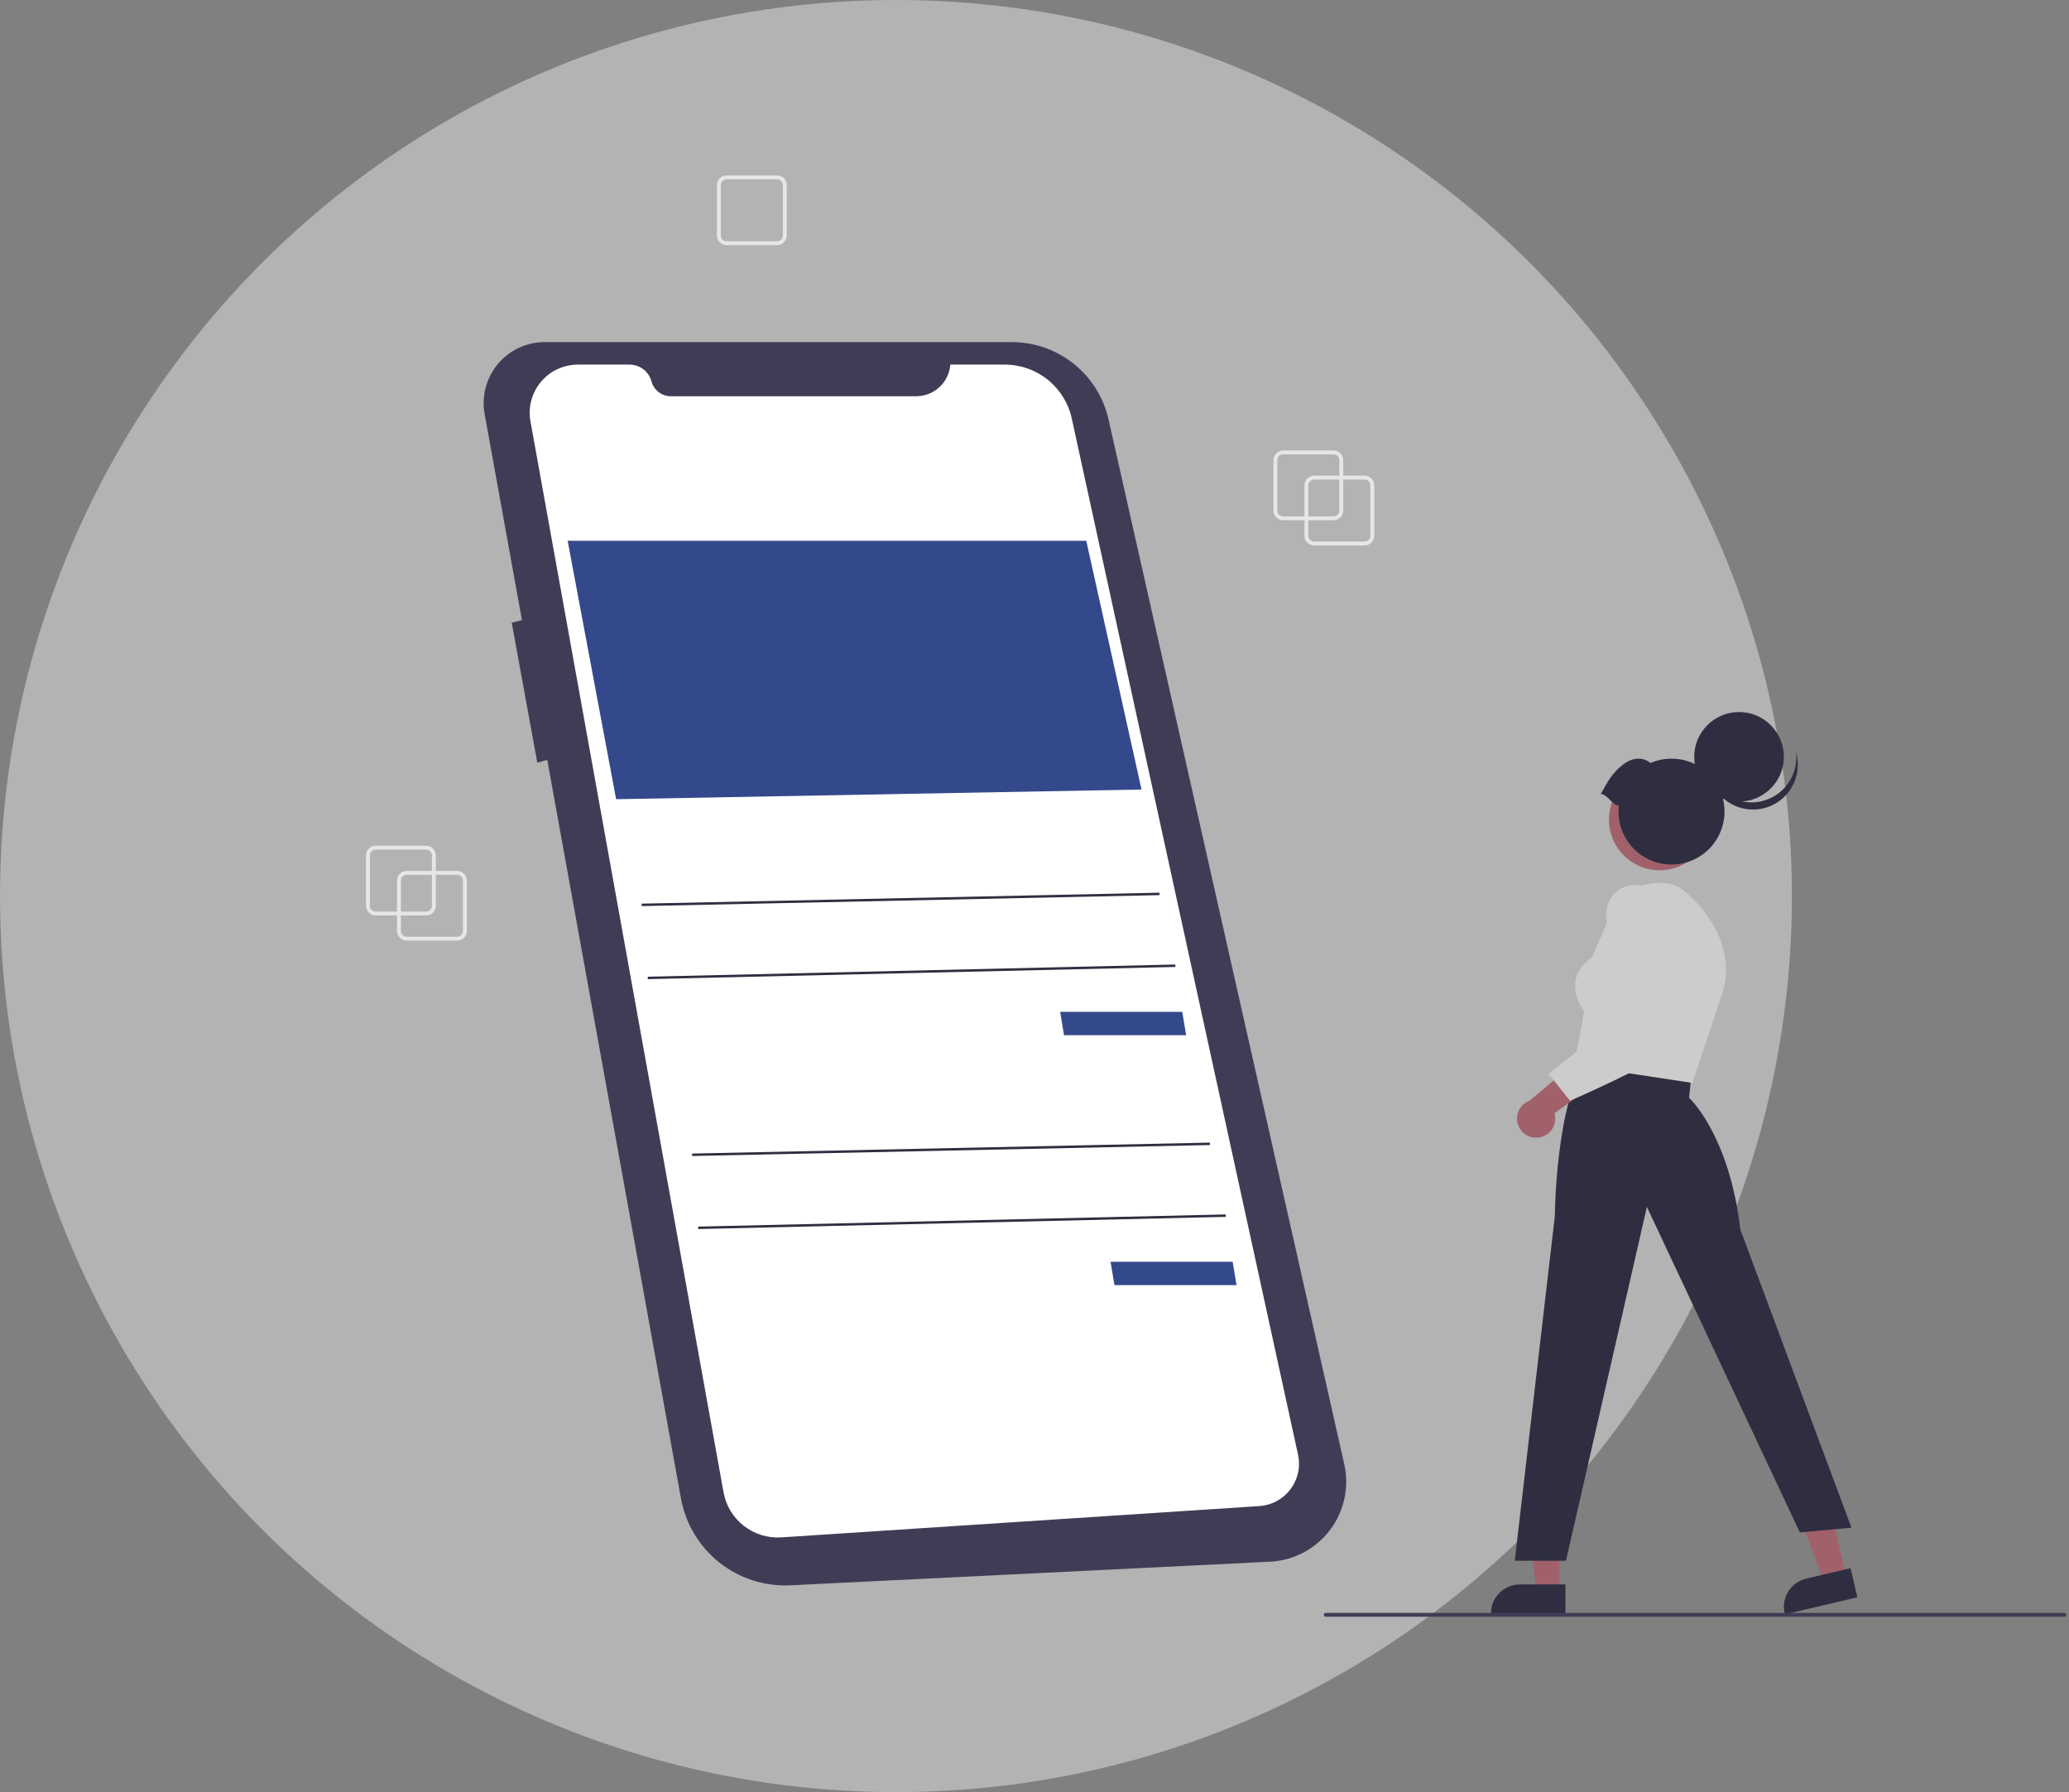 <svg width="224" height="194" viewBox="0 0 224 194" fill="none" xmlns="http://www.w3.org/2000/svg">
<rect x="0" y="0" width="224" height="194" fill="#808080" stroke="none"/>
<circle opacity="0.4" cx="97" cy="97" r="97" fill="white"/>
<g clip-path="url(#clip0_14_453)">
<path d="M147.734 59.042H142.276C141.998 59.042 141.731 58.931 141.534 58.735C141.338 58.538 141.227 58.272 141.227 57.994V52.541C141.227 52.263 141.338 51.997 141.534 51.8C141.731 51.603 141.998 51.493 142.276 51.493H147.734C148.012 51.493 148.279 51.603 148.476 51.8C148.673 51.997 148.783 52.263 148.784 52.541V57.994C148.783 58.272 148.673 58.538 148.476 58.735C148.279 58.931 148.012 59.042 147.734 59.042ZM142.276 51.912C142.109 51.912 141.949 51.978 141.831 52.096C141.713 52.214 141.647 52.374 141.646 52.541V57.994C141.647 58.16 141.713 58.32 141.831 58.438C141.949 58.556 142.109 58.623 142.276 58.623H147.734C147.901 58.623 148.061 58.556 148.179 58.438C148.297 58.32 148.364 58.16 148.364 57.994V52.541C148.364 52.374 148.297 52.214 148.179 52.096C148.061 51.978 147.901 51.912 147.734 51.912H142.276Z" fill="#E6E6E6"/>
<path d="M84.129 26.537H78.671C78.392 26.537 78.126 26.426 77.929 26.229C77.732 26.033 77.621 25.766 77.621 25.488V20.036C77.621 19.758 77.732 19.491 77.929 19.295C78.126 19.098 78.392 18.988 78.671 18.987H84.129C84.407 18.988 84.674 19.098 84.87 19.295C85.067 19.491 85.178 19.758 85.178 20.036V25.488C85.178 25.766 85.067 26.033 84.87 26.229C84.674 26.426 84.407 26.537 84.129 26.537ZM78.671 19.407C78.504 19.407 78.344 19.473 78.225 19.591C78.107 19.709 78.041 19.869 78.041 20.036V25.488C78.041 25.655 78.107 25.815 78.225 25.933C78.344 26.051 78.504 26.117 78.671 26.117H84.129C84.295 26.117 84.456 26.051 84.574 25.933C84.692 25.815 84.758 25.655 84.758 25.488V20.036C84.758 19.869 84.692 19.709 84.574 19.591C84.456 19.473 84.295 19.407 84.129 19.407H78.671Z" fill="#E6E6E6"/>
<path d="M144.375 56.316H138.917C138.639 56.316 138.372 56.205 138.176 56.008C137.979 55.812 137.868 55.545 137.868 55.267V49.815C137.868 49.537 137.979 49.27 138.176 49.074C138.372 48.877 138.639 48.767 138.917 48.766H144.375C144.654 48.767 144.92 48.877 145.117 49.074C145.314 49.27 145.425 49.537 145.425 49.815V55.267C145.425 55.545 145.314 55.812 145.117 56.008C144.92 56.205 144.654 56.316 144.375 56.316ZM138.917 49.186C138.75 49.186 138.59 49.252 138.472 49.37C138.354 49.488 138.288 49.648 138.288 49.815V55.267C138.288 55.434 138.354 55.594 138.472 55.712C138.59 55.83 138.75 55.896 138.917 55.896H144.375C144.542 55.896 144.702 55.83 144.82 55.712C144.939 55.594 145.005 55.434 145.005 55.267V49.815C145.005 49.648 144.939 49.488 144.82 49.37C144.702 49.252 144.542 49.186 144.375 49.186H138.917Z" fill="#E6E6E6"/>
<path d="M49.492 101.823H44.034C43.756 101.823 43.489 101.712 43.292 101.516C43.095 101.319 42.985 101.053 42.984 100.775V95.322C42.985 95.044 43.095 94.778 43.292 94.581C43.489 94.385 43.756 94.274 44.034 94.274H49.492C49.77 94.274 50.037 94.385 50.234 94.581C50.43 94.778 50.541 95.044 50.541 95.322V100.775C50.541 101.053 50.43 101.319 50.234 101.516C50.037 101.712 49.77 101.823 49.492 101.823ZM44.034 94.693C43.867 94.693 43.707 94.76 43.589 94.878C43.471 94.996 43.404 95.155 43.404 95.322V100.775C43.404 100.942 43.471 101.101 43.589 101.219C43.707 101.337 43.867 101.404 44.034 101.404H49.492C49.659 101.404 49.819 101.337 49.937 101.219C50.055 101.101 50.121 100.942 50.121 100.775V95.322C50.121 95.155 50.055 94.996 49.937 94.878C49.819 94.76 49.659 94.693 49.492 94.693H44.034Z" fill="#E6E6E6"/>
<path d="M46.133 99.097H40.675C40.397 99.097 40.13 98.986 39.933 98.79C39.737 98.593 39.626 98.326 39.626 98.049V92.596C39.626 92.318 39.737 92.052 39.933 91.855C40.13 91.658 40.397 91.548 40.675 91.547H46.133C46.411 91.548 46.678 91.658 46.875 91.855C47.072 92.052 47.182 92.318 47.183 92.596V98.049C47.182 98.326 47.072 98.593 46.875 98.79C46.678 98.986 46.411 99.097 46.133 99.097ZM40.675 91.967C40.508 91.967 40.348 92.033 40.23 92.151C40.112 92.269 40.046 92.429 40.045 92.596V98.049C40.046 98.215 40.112 98.375 40.23 98.493C40.348 98.611 40.508 98.677 40.675 98.678H46.133C46.3 98.677 46.46 98.611 46.578 98.493C46.696 98.375 46.763 98.215 46.763 98.049V92.596C46.763 92.429 46.696 92.269 46.578 92.151C46.46 92.033 46.3 91.967 46.133 91.967H40.675Z" fill="#E6E6E6"/>
<path d="M59.028 37.031H109.538C111.976 37.031 114.34 37.859 116.244 39.38C118.148 40.9 119.477 43.023 120.013 45.398L145.534 158.489C145.813 159.722 145.818 161.002 145.549 162.237C145.28 163.473 144.744 164.635 143.978 165.642C143.212 166.648 142.235 167.475 141.115 168.065C139.995 168.655 138.76 168.992 137.496 169.055L85.571 171.61C82.791 171.747 80.055 170.869 77.876 169.139C75.696 167.409 74.221 164.946 73.725 162.21L59.248 82.253L58.171 82.561L55.401 67.406L56.509 67.129L52.468 44.81C52.295 43.854 52.335 42.872 52.586 41.933C52.836 40.995 53.291 40.123 53.917 39.38C54.544 38.637 55.327 38.041 56.21 37.635C57.094 37.229 58.056 37.023 59.028 37.031Z" fill="#3F3D56"/>
<path d="M102.889 39.468H108.785C110.478 39.468 112.12 40.047 113.439 41.108C114.758 42.169 115.674 43.648 116.034 45.301L140.532 157.469C140.673 158.115 140.673 158.784 140.531 159.429C140.39 160.075 140.111 160.683 139.713 161.211C139.315 161.739 138.808 162.175 138.226 162.489C137.644 162.804 137 162.989 136.34 163.032L84.584 166.421C83.124 166.516 81.679 166.071 80.526 165.171C79.374 164.271 78.593 162.978 78.334 161.539L57.43 45.602C57.295 44.852 57.326 44.081 57.522 43.344C57.717 42.607 58.072 41.922 58.562 41.337C59.051 40.752 59.663 40.282 60.355 39.959C61.046 39.636 61.8 39.468 62.563 39.468H68.156C68.698 39.468 69.224 39.647 69.654 39.976C70.083 40.305 70.392 40.766 70.533 41.288C70.657 41.749 70.93 42.156 71.31 42.447C71.689 42.737 72.154 42.895 72.632 42.895H99.185C100.121 42.895 101.022 42.542 101.709 41.907C102.395 41.271 102.817 40.401 102.889 39.468Z" fill="white"/>
<path d="M61.457 58.54H117.606L123.587 85.466L66.705 86.514L61.457 58.54Z" fill="#34498B"/>
<path d="M114.777 109.531H127.996L128.415 112.059H115.197L114.777 109.531Z" fill="#34498B"/>
<path d="M125.532 96.634L69.47 97.82L69.475 98.084L125.538 96.898L125.532 96.634Z" fill="#2F2E41"/>
<path d="M127.247 104.409L70.129 105.727L70.135 105.991L127.253 104.673L127.247 104.409Z" fill="#2F2E41"/>
<path d="M120.235 136.584H133.453L133.873 139.112H120.654L120.235 136.584Z" fill="#34498B"/>
<path d="M130.99 123.687L74.928 124.873L74.933 125.137L130.995 123.951L130.99 123.687Z" fill="#2F2E41"/>
<path d="M132.704 131.462L75.587 132.78L75.593 133.043L132.711 131.726L132.704 131.462Z" fill="#2F2E41"/>
<path d="M168.844 172.33L166.342 172.33L165.153 162.692L168.844 162.692L168.844 172.33Z" fill="#A0616A"/>
<path d="M169.481 174.752L161.417 174.752V174.65C161.417 173.818 161.747 173.021 162.336 172.432C162.925 171.844 163.723 171.514 164.556 171.514L169.482 171.514L169.481 174.752Z" fill="#2F2E41"/>
<path d="M199.915 170.694L197.481 171.266L194.111 162.158L197.704 161.312L199.915 170.694Z" fill="#A0616A"/>
<path d="M201.092 172.905L193.242 174.752L193.218 174.653C193.027 173.843 193.166 172.991 193.604 172.284C194.042 171.577 194.744 171.072 195.554 170.881L200.349 169.754L201.092 172.905Z" fill="#2F2E41"/>
<path d="M168.332 131.679C168.337 131.177 168.486 119.324 171.738 114.842L171.787 114.776L183.12 116.338L182.867 118.826C183.366 119.31 187.287 123.404 188.419 133.098L200.449 165.375L194.857 165.883L178.301 130.648L169.54 168.949H163.996L168.332 131.679Z" fill="#2F2E41"/>
<path d="M170.411 115.279L171.519 109.469C171.302 109.19 170.341 107.85 170.555 106.28C170.694 105.256 171.306 104.358 172.374 103.61L175.246 96.916L175.285 96.893C175.478 96.779 180.05 94.138 182.543 96.63C182.605 96.678 188.743 101.545 186.278 108.111L183.236 117.23L170.411 115.279Z" fill="#CCCCCC"/>
<path d="M166.556 123.141C166.855 123.107 167.142 123.008 167.399 122.851C167.655 122.693 167.874 122.482 168.039 122.231C168.205 121.981 168.313 121.697 168.357 121.399C168.401 121.102 168.379 120.799 168.293 120.511L174.224 116.243L170.673 114.894L165.586 119.154C165.112 119.33 164.719 119.675 164.481 120.121C164.244 120.568 164.179 121.086 164.298 121.578C164.418 122.069 164.714 122.5 165.13 122.788C165.546 123.076 166.053 123.202 166.556 123.141Z" fill="#A0616A"/>
<path d="M167.646 116.236L176.7 109.11L174.008 99.922C173.881 99.487 173.845 99.031 173.903 98.581C173.96 98.132 174.11 97.699 174.342 97.31C174.557 96.943 174.846 96.625 175.191 96.376C175.536 96.127 175.929 95.953 176.346 95.865C177.896 95.537 179.303 96.404 180.527 98.442L180.536 98.46C180.739 98.955 185.455 110.603 181.854 113.094C178.331 115.531 170.161 119.078 170.079 119.113L169.983 119.155L167.646 116.236Z" fill="#CCCCCC"/>
<path d="M179.679 94.207C182.708 94.207 185.164 91.754 185.164 88.728C185.164 85.702 182.708 83.249 179.679 83.249C176.65 83.249 174.194 85.702 174.194 88.728C174.194 91.754 176.65 94.207 179.679 94.207Z" fill="#A0616A"/>
<path d="M188.278 86.772C190.957 86.772 193.13 84.602 193.13 81.925C193.13 79.248 190.957 77.077 188.278 77.077C185.598 77.077 183.426 79.248 183.426 81.925C183.426 84.602 185.598 86.772 188.278 86.772Z" fill="#2F2E41"/>
<path d="M192.463 85.939C191.835 86.392 191.107 86.689 190.341 86.804C189.575 86.919 188.792 86.849 188.058 86.599C187.325 86.35 186.662 85.929 186.124 85.371C185.587 84.814 185.191 84.135 184.97 83.393C185.054 84.058 185.274 84.699 185.618 85.274C185.962 85.849 186.422 86.347 186.968 86.736C187.514 87.125 188.135 87.397 188.792 87.534C189.448 87.671 190.126 87.67 190.783 87.532C191.439 87.395 192.06 87.122 192.606 86.733C193.151 86.343 193.61 85.845 193.954 85.269C194.297 84.693 194.517 84.053 194.6 83.388C194.683 82.723 194.627 82.048 194.435 81.406C194.544 82.268 194.418 83.145 194.071 83.942C193.724 84.74 193.169 85.429 192.463 85.939Z" fill="#2F2E41"/>
<path d="M173.314 85.944C174.161 84.429 174.485 83.796 175.578 82.875C176.543 82.06 177.731 81.821 178.69 82.593C179.823 82.104 181.084 81.993 182.286 82.276C183.488 82.56 184.566 83.224 185.36 84.169C186.154 85.113 186.622 86.289 186.694 87.52C186.766 88.752 186.439 89.974 185.761 91.004C185.083 92.035 184.089 92.82 182.929 93.242C181.769 93.664 180.503 93.701 179.32 93.348C178.137 92.994 177.1 92.268 176.363 91.279C175.625 90.289 175.227 89.089 175.227 87.855C175.228 87.638 175.241 87.422 175.266 87.207C174.433 87.09 174.147 86.061 173.314 85.944Z" fill="#2F2E41"/>
<path d="M223.509 175.013H143.53C143.474 175.013 143.421 174.991 143.381 174.951C143.342 174.912 143.32 174.859 143.32 174.803C143.32 174.747 143.342 174.694 143.381 174.655C143.421 174.615 143.474 174.593 143.53 174.593H223.509C223.565 174.593 223.618 174.615 223.658 174.655C223.697 174.694 223.719 174.747 223.719 174.803C223.719 174.859 223.697 174.912 223.658 174.951C223.618 174.991 223.565 175.013 223.509 175.013Z" fill="#3F3D56"/>
</g>
<defs>
<clipPath id="clip0_14_453">
<rect width="184.094" height="156.026" fill="white" transform="translate(39.626 18.987)"/>
</clipPath>
</defs>
</svg>
